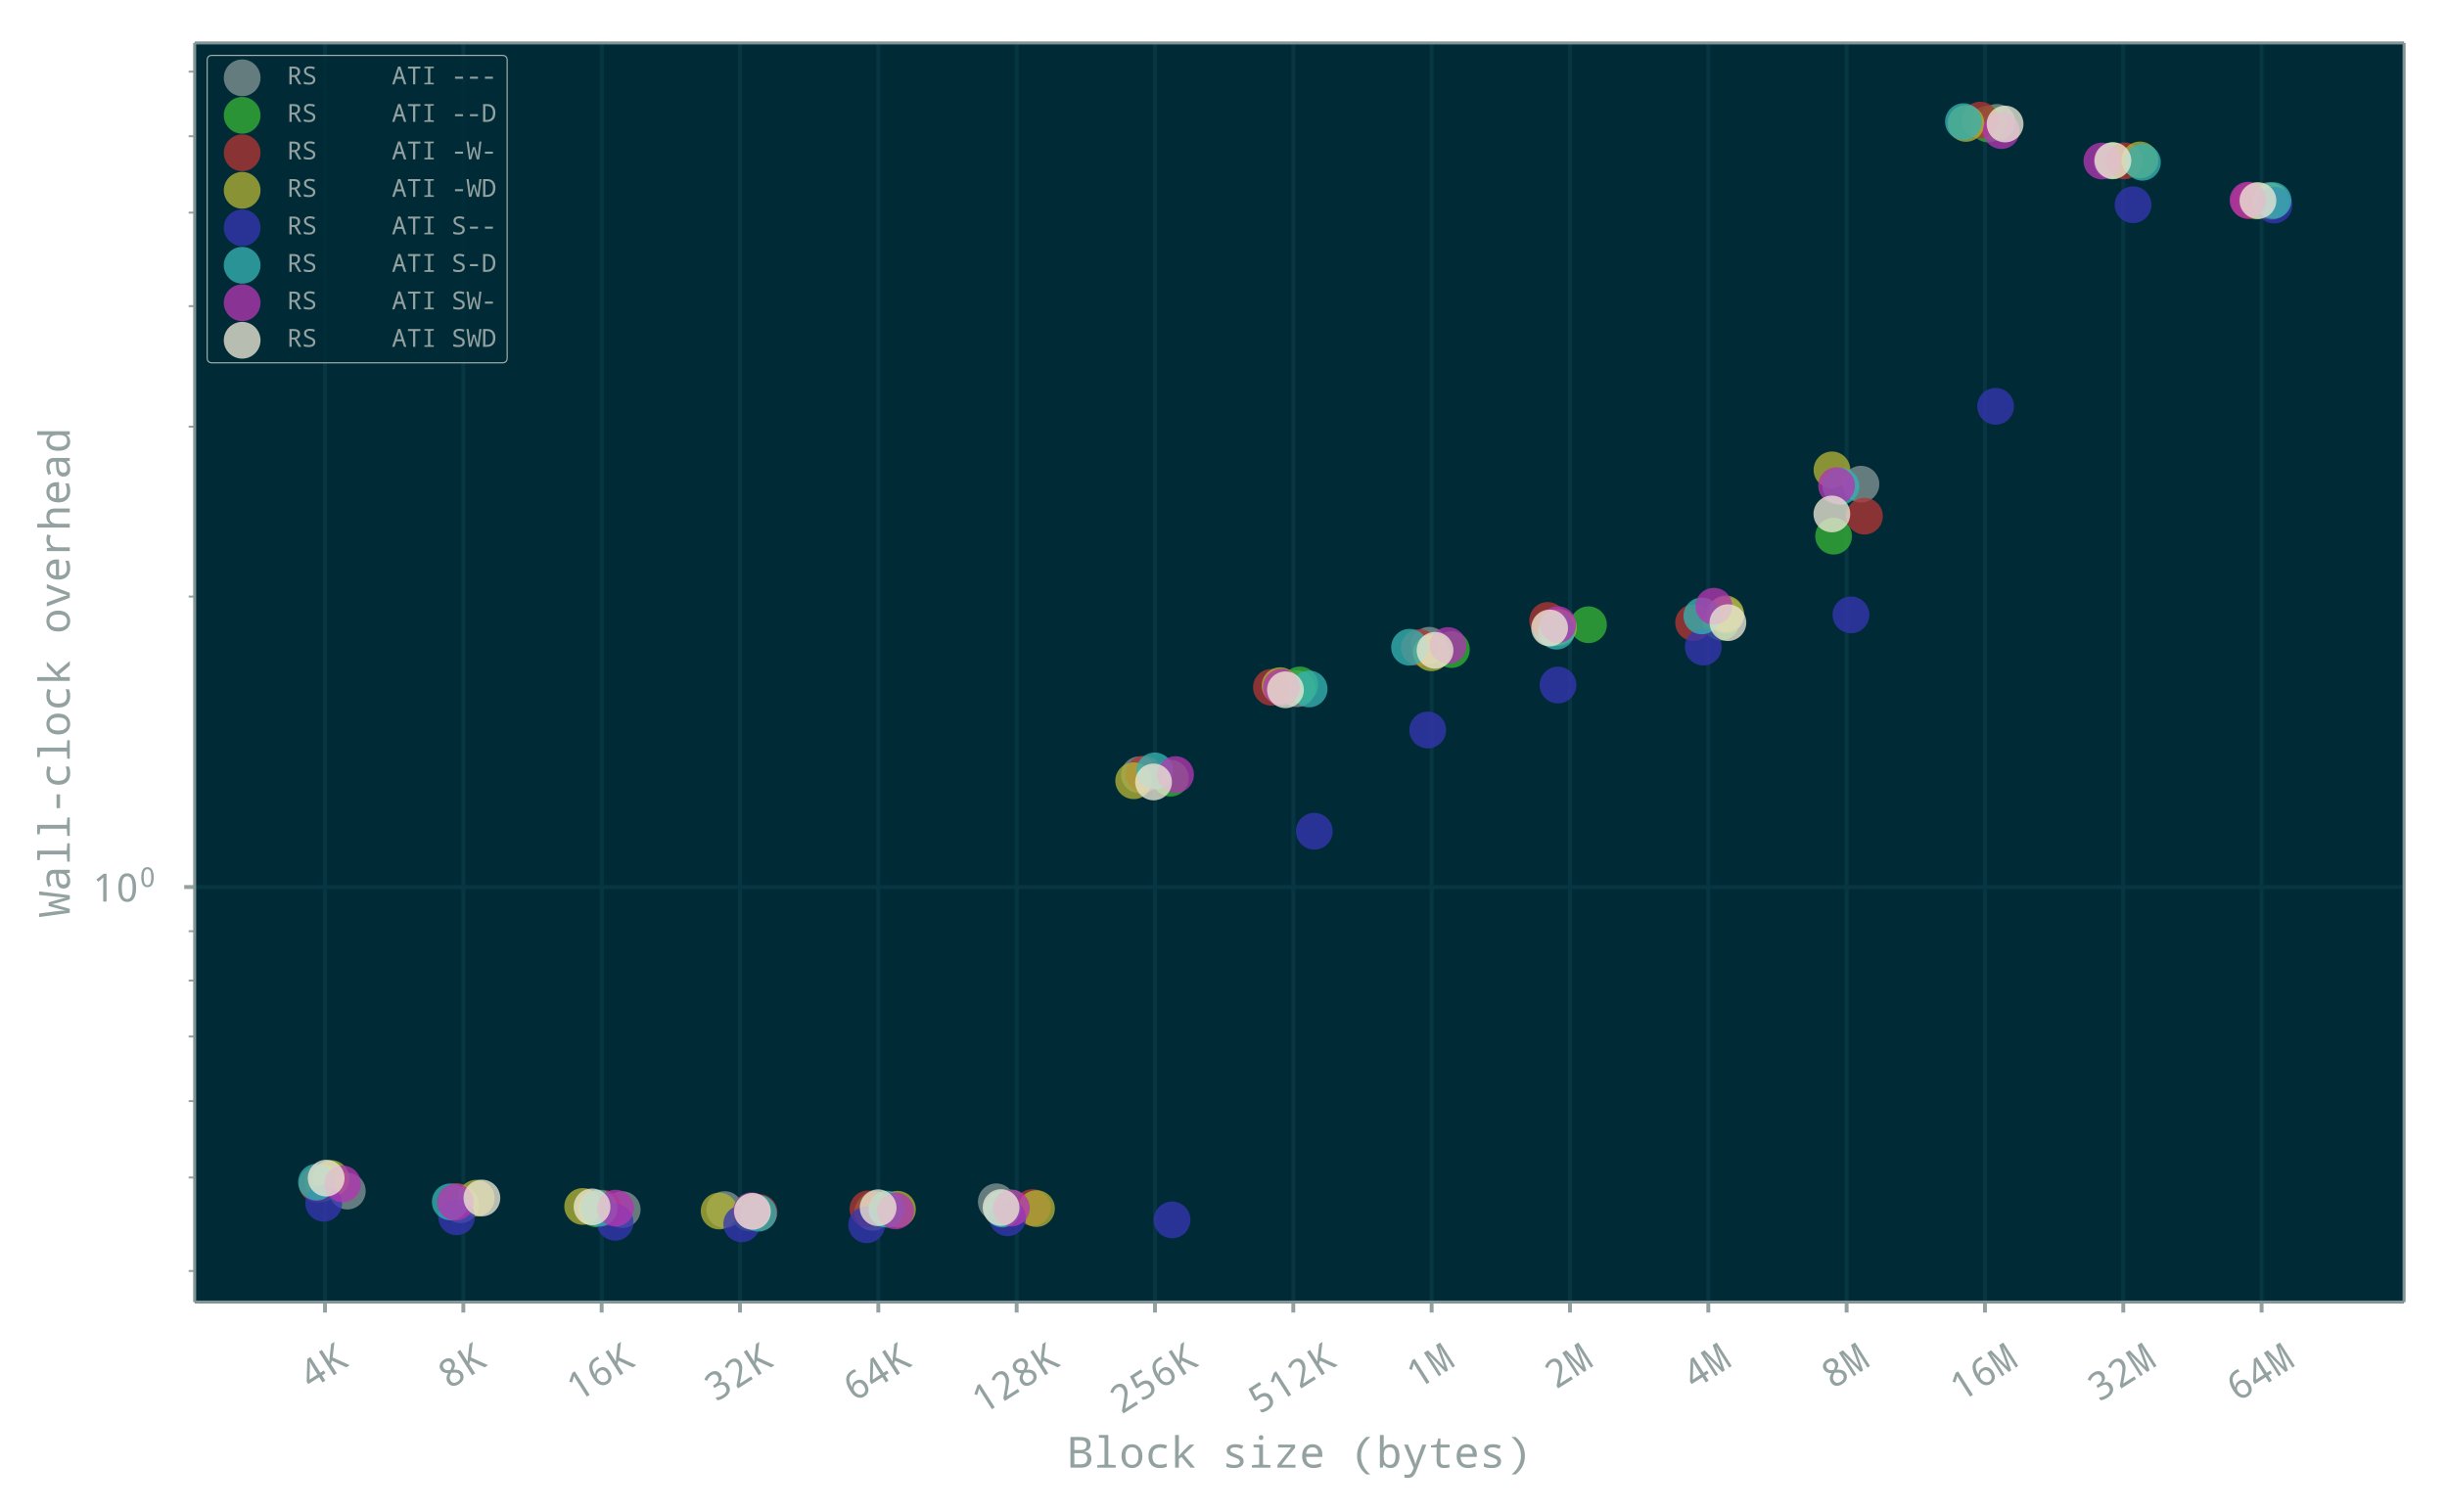 <?xml version="1.0" encoding="UTF-8"?>
<!DOCTYPE svg  PUBLIC '-//W3C//DTD SVG 1.1//EN'  'http://www.w3.org/Graphics/SVG/1.1/DTD/svg11.dtd'>
<!-- Created with matplotlib (http://matplotlib.org/) -->
<svg width="815.49pt" height="504pt" version="1.1" viewBox="0 0 815.49 504" xmlns="http://www.w3.org/2000/svg" xmlns:xlink="http://www.w3.org/1999/xlink">
 <defs>
  <style type="text/css">*{stroke-linecap:butt;stroke-linejoin:round;}</style>
 </defs>
 <g id="figure_1">
  <g id="patch_1">
   <path d="m0 504h815.49v-504h-815.49z" fill="none"/>
  </g>
  <g id="axes_1">
   <g id="patch_2">
    <path d="m64.875 433.99h736.31v-419.69h-736.31z" fill="#002b36"/>
   </g>
   <g id="matplotlib.axis_1">
    <g id="xtick_1">
     <g id="line2d_1">
      <path d="m108.31 433.99v-419.69" clip-path="url(#p9e956c18ea)" fill="none" stroke="#073642" stroke-linecap="square" stroke-width="1.3"/>
     </g>
     <g id="line2d_2">
      <defs>
       <path id="m2c3f62d677" d="m0 0v3.5" stroke="#93a1a1" stroke-width="1.3"/>
      </defs>
      <use x="108.31" y="433.993" fill="#93a1a1" stroke="#93a1a1" stroke-width="1.3" xlink:href="#m2c3f62d677"/>
     </g>
     <g id="text_1"><!-- 4K -->
      <defs>
       <path id="NotoMono-34" d="m54.984 16.016h-10.406v-16.016h-8.594v16.016h-33v7.766l32.422 48h9.172v-47.656h10.406zm-19 8.109v17.375q0 8.594 0.641 21.094h-0.438q-1.766-4.969-4.406-8.781l-20.062-29.688z"/>
       <path id="NotoMono-4b" d="m58.5 0h-10.312l-21.969 34.078-6.828-5.562v-28.516h-9.094v71.391h9.094v-35.703l5.906 8.203 22.109 27.5h10.219l-25.453-31.109z"/>
      </defs>
      <g transform="translate(103.54 463.3) rotate(-32.461) scale(.13 -.13)" fill="#93a1a1">
       <use xlink:href="#NotoMono-34"/>
       <use x="60.01" xlink:href="#NotoMono-4b"/>
      </g>
     </g>
    </g>
    <g id="xtick_2">
     <g id="line2d_3">
      <path d="m154.41 433.99v-419.69" clip-path="url(#p9e956c18ea)" fill="none" stroke="#073642" stroke-linecap="square" stroke-width="1.3"/>
     </g>
     <g id="line2d_4">
      <use x="154.41" y="433.993" fill="#93a1a1" stroke="#93a1a1" stroke-width="1.3" xlink:href="#m2c3f62d677"/>
     </g>
     <g id="text_2"><!-- 8K -->
      <defs>
       <path id="NotoMono-38" d="m37.312 37.797q15.078-7.812 15.078-19.188 0-8.844-6.156-14.219-6.141-5.375-16.25-5.375-10.547 0-16.453 5.047-5.906 5.062-5.906 14.156 0 12.547 13.766 19.188-11.484 7.125-11.484 18.016 0 7.859 5.688 12.469 5.703 4.625 14.391 4.625 8.984 0 14.547-4.641t5.562-12.547q0-11.234-12.781-17.531zm-7.234 3.609q11.328 5.031 11.328 13.578 0 4.922-3.078 7.516t-8.438 2.594q-5.188 0-8.234-2.594t-3.047-7.516q0-4.391 2.406-7.453 2.422-3.047 9.062-6.125zm-1.359-7.422q-12.406-5.906-12.406-15.875 0-11.719 13.469-11.719 6.641 0 10.281 3.203t3.641 8.906q0 4.406-3.078 7.797t-10.453 7z"/>
      </defs>
      <g transform="translate(149.64 463.3) rotate(-32.461) scale(.13 -.13)" fill="#93a1a1">
       <use xlink:href="#NotoMono-38"/>
       <use x="60.01" xlink:href="#NotoMono-4b"/>
      </g>
     </g>
    </g>
    <g id="xtick_3">
     <g id="line2d_5">
      <path d="m200.51 433.99v-419.69" clip-path="url(#p9e956c18ea)" fill="none" stroke="#073642" stroke-linecap="square" stroke-width="1.3"/>
     </g>
     <g id="line2d_6">
      <use x="200.51" y="433.993" fill="#93a1a1" stroke="#93a1a1" stroke-width="1.3" xlink:href="#m2c3f62d677"/>
     </g>
     <g id="text_3"><!-- 16K -->
      <defs>
       <path id="NotoMono-31" d="m37.016 0h-8.594v44.578q0 5.953 0.391 17.625-1.906-2.094-5.906-5.516l-7.188-5.906-4.734 6 18.703 14.609h7.328z"/>
       <path id="NotoMono-36" d="m47.125 71.484v-7.562q-3.469 1.172-8.109 1.172-10.938 0-16.438-6.891-5.484-6.891-5.969-21.828h0.578q4.641 8.297 14.984 8.297 9.531 0 14.922-5.812 5.391-5.797 5.391-15.859 0-11.141-5.891-17.562-5.875-6.422-15.781-6.422-10.641 0-16.969 8.234t-6.328 23.266q0 41.891 31.203 41.891 5.078 0 8.406-0.922zm-3.234-48.484q0 7.078-3.344 10.891t-9.547 3.812q-6.188 0-10.391-3.969-4.203-3.953-4.203-9.031 0-7.422 3.953-12.812t10.359-5.391q6.203 0 9.688 4.297t3.484 12.203z"/>
      </defs>
      <g transform="translate(192.45 467.49) rotate(-32.461) scale(.13 -.13)" fill="#93a1a1">
       <use xlink:href="#NotoMono-31"/>
       <use x="60.01" xlink:href="#NotoMono-36"/>
       <use x="120.02" xlink:href="#NotoMono-4b"/>
      </g>
     </g>
    </g>
    <g id="xtick_4">
     <g id="line2d_7">
      <path d="m246.61 433.99v-419.69" clip-path="url(#p9e956c18ea)" fill="none" stroke="#073642" stroke-linecap="square" stroke-width="1.3"/>
     </g>
     <g id="line2d_8">
      <use x="246.61" y="433.993" fill="#93a1a1" stroke="#93a1a1" stroke-width="1.3" xlink:href="#m2c3f62d677"/>
     </g>
     <g id="text_4"><!-- 32K -->
      <defs>
       <path id="NotoMono-33" d="m33.891 37.594v-0.281q17.625-2.297 17.625-17 0-9.906-6.75-15.609-6.734-5.688-19.469-5.688-11.812 0-18.906 3.859v8.312q8.984-4.688 18.703-4.688 17.297 0 17.297 14.109 0 12.594-18.609 12.594h-6.5v7.375h6.5q7.812 0 12.109 3.703 4.297 3.719 4.297 9.828 0 4.969-3.328 7.875-3.312 2.906-8.875 2.906-8.703 0-16.797-5.906l-4.5 6.109q9.141 7.312 21.297 7.312 10.047 0 15.688-4.828t5.641-12.891q0-6.734-4-11.281-4-4.531-11.422-5.812z"/>
       <path id="NotoMono-32" d="m52.203 0h-44.484v7.625l17.094 18.594q9.516 10.406 12.531 15.5 3.031 5.109 3.031 11.266 0 5.516-3.094 8.703-3.094 3.203-8.375 3.203-7.812 0-15.531-6.688l-4.969 5.812q9.375 8.391 20.594 8.391 9.484 0 14.953-5.172t5.469-13.906q0-5.812-2.891-11.922-2.875-6.109-14.203-18.312l-13.719-14.594v-0.391h33.594z"/>
      </defs>
      <g transform="translate(238.55 467.49) rotate(-32.461) scale(.13 -.13)" fill="#93a1a1">
       <use xlink:href="#NotoMono-33"/>
       <use x="60.01" xlink:href="#NotoMono-32"/>
       <use x="120.02" xlink:href="#NotoMono-4b"/>
      </g>
     </g>
    </g>
    <g id="xtick_5">
     <g id="line2d_9">
      <path d="m292.71 433.99v-419.69" clip-path="url(#p9e956c18ea)" fill="none" stroke="#073642" stroke-linecap="square" stroke-width="1.3"/>
     </g>
     <g id="line2d_10">
      <use x="292.71" y="433.993" fill="#93a1a1" stroke="#93a1a1" stroke-width="1.3" xlink:href="#m2c3f62d677"/>
     </g>
     <g id="text_5"><!-- 64K -->
      <g transform="translate(284.65 467.49) rotate(-32.461) scale(.13 -.13)" fill="#93a1a1">
       <use xlink:href="#NotoMono-36"/>
       <use x="60.01" xlink:href="#NotoMono-34"/>
       <use x="120.02" xlink:href="#NotoMono-4b"/>
      </g>
     </g>
    </g>
    <g id="xtick_6">
     <g id="line2d_11">
      <path d="m338.81 433.99v-419.69" clip-path="url(#p9e956c18ea)" fill="none" stroke="#073642" stroke-linecap="square" stroke-width="1.3"/>
     </g>
     <g id="line2d_12">
      <use x="338.81" y="433.993" fill="#93a1a1" stroke="#93a1a1" stroke-width="1.3" xlink:href="#m2c3f62d677"/>
     </g>
     <g id="text_6"><!-- 128K -->
      <g transform="translate(327.46 471.68) rotate(-32.461) scale(.13 -.13)" fill="#93a1a1">
       <use xlink:href="#NotoMono-31"/>
       <use x="60.01" xlink:href="#NotoMono-32"/>
       <use x="120.02" xlink:href="#NotoMono-38"/>
       <use x="180.029" xlink:href="#NotoMono-4b"/>
      </g>
     </g>
    </g>
    <g id="xtick_7">
     <g id="line2d_13">
      <path d="m384.91 433.99v-419.69" clip-path="url(#p9e956c18ea)" fill="none" stroke="#073642" stroke-linecap="square" stroke-width="1.3"/>
     </g>
     <g id="line2d_14">
      <use x="384.91" y="433.993" fill="#93a1a1" stroke="#93a1a1" stroke-width="1.3" xlink:href="#m2c3f62d677"/>
     </g>
     <g id="text_7"><!-- 256K -->
      <defs>
       <path id="NotoMono-35" d="m8.406 2.875v8.406q7.031-4.688 17.578-4.688 16.406 0 16.406 15.328 0 14.359-16.797 14.359-4.359 0-11.281-1.266l-4.406 2.781 2.688 33.594h33.703v-8.109h-25.984l-1.906-20.453q5.234 0.969 10.203 0.969 10.266 0 16.578-5.594 6.328-5.578 6.328-15.297 0-11.438-6.75-17.672-6.734-6.219-18.984-6.219-10.938 0-17.375 3.859z"/>
      </defs>
      <g transform="translate(373.56 471.68) rotate(-32.461) scale(.13 -.13)" fill="#93a1a1">
       <use xlink:href="#NotoMono-32"/>
       <use x="60.01" xlink:href="#NotoMono-35"/>
       <use x="120.02" xlink:href="#NotoMono-36"/>
       <use x="180.029" xlink:href="#NotoMono-4b"/>
      </g>
     </g>
    </g>
    <g id="xtick_8">
     <g id="line2d_15">
      <path d="m431.01 433.99v-419.69" clip-path="url(#p9e956c18ea)" fill="none" stroke="#073642" stroke-linecap="square" stroke-width="1.3"/>
     </g>
     <g id="line2d_16">
      <use x="431.01" y="433.993" fill="#93a1a1" stroke="#93a1a1" stroke-width="1.3" xlink:href="#m2c3f62d677"/>
     </g>
     <g id="text_8"><!-- 512K -->
      <g transform="translate(419.66 471.68) rotate(-32.461) scale(.13 -.13)" fill="#93a1a1">
       <use xlink:href="#NotoMono-35"/>
       <use x="60.01" xlink:href="#NotoMono-31"/>
       <use x="120.02" xlink:href="#NotoMono-32"/>
       <use x="180.029" xlink:href="#NotoMono-4b"/>
      </g>
     </g>
    </g>
    <g id="xtick_9">
     <g id="line2d_17">
      <path d="m477.11 433.99v-419.69" clip-path="url(#p9e956c18ea)" fill="none" stroke="#073642" stroke-linecap="square" stroke-width="1.3"/>
     </g>
     <g id="line2d_18">
      <use x="477.11" y="433.993" fill="#93a1a1" stroke="#93a1a1" stroke-width="1.3" xlink:href="#m2c3f62d677"/>
     </g>
     <g id="text_9"><!-- 1M -->
      <defs>
       <path id="NotoMono-4d" d="m25.984 0-13.578 62.5h-0.391q0.875-12.984 0.875-19.828v-42.672h-7.375v71.391h12.062l12.109-58.203h0.297l12.203 58.203h12.312v-71.391h-7.484v43.312q0 4.984 0.688 19.094h-0.391l-13.812-62.406z"/>
      </defs>
      <g transform="translate(472.34 463.3) rotate(-32.461) scale(.13 -.13)" fill="#93a1a1">
       <use xlink:href="#NotoMono-31"/>
       <use x="60.01" xlink:href="#NotoMono-4d"/>
      </g>
     </g>
    </g>
    <g id="xtick_10">
     <g id="line2d_19">
      <path d="m523.21 433.99v-419.69" clip-path="url(#p9e956c18ea)" fill="none" stroke="#073642" stroke-linecap="square" stroke-width="1.3"/>
     </g>
     <g id="line2d_20">
      <use x="523.21" y="433.993" fill="#93a1a1" stroke="#93a1a1" stroke-width="1.3" xlink:href="#m2c3f62d677"/>
     </g>
     <g id="text_10"><!-- 2M -->
      <g transform="translate(518.44 463.3) rotate(-32.461) scale(.13 -.13)" fill="#93a1a1">
       <use xlink:href="#NotoMono-32"/>
       <use x="60.01" xlink:href="#NotoMono-4d"/>
      </g>
     </g>
    </g>
    <g id="xtick_11">
     <g id="line2d_21">
      <path d="m569.31 433.99v-419.69" clip-path="url(#p9e956c18ea)" fill="none" stroke="#073642" stroke-linecap="square" stroke-width="1.3"/>
     </g>
     <g id="line2d_22">
      <use x="569.31" y="433.993" fill="#93a1a1" stroke="#93a1a1" stroke-width="1.3" xlink:href="#m2c3f62d677"/>
     </g>
     <g id="text_11"><!-- 4M -->
      <g transform="translate(564.54 463.3) rotate(-32.461) scale(.13 -.13)" fill="#93a1a1">
       <use xlink:href="#NotoMono-34"/>
       <use x="60.01" xlink:href="#NotoMono-4d"/>
      </g>
     </g>
    </g>
    <g id="xtick_12">
     <g id="line2d_23">
      <path d="m615.41 433.99v-419.69" clip-path="url(#p9e956c18ea)" fill="none" stroke="#073642" stroke-linecap="square" stroke-width="1.3"/>
     </g>
     <g id="line2d_24">
      <use x="615.41" y="433.993" fill="#93a1a1" stroke="#93a1a1" stroke-width="1.3" xlink:href="#m2c3f62d677"/>
     </g>
     <g id="text_12"><!-- 8M -->
      <g transform="translate(610.64 463.3) rotate(-32.461) scale(.13 -.13)" fill="#93a1a1">
       <use xlink:href="#NotoMono-38"/>
       <use x="60.01" xlink:href="#NotoMono-4d"/>
      </g>
     </g>
    </g>
    <g id="xtick_13">
     <g id="line2d_25">
      <path d="m661.51 433.99v-419.69" clip-path="url(#p9e956c18ea)" fill="none" stroke="#073642" stroke-linecap="square" stroke-width="1.3"/>
     </g>
     <g id="line2d_26">
      <use x="661.51" y="433.993" fill="#93a1a1" stroke="#93a1a1" stroke-width="1.3" xlink:href="#m2c3f62d677"/>
     </g>
     <g id="text_13"><!-- 16M -->
      <g transform="translate(653.45 467.49) rotate(-32.461) scale(.13 -.13)" fill="#93a1a1">
       <use xlink:href="#NotoMono-31"/>
       <use x="60.01" xlink:href="#NotoMono-36"/>
       <use x="120.02" xlink:href="#NotoMono-4d"/>
      </g>
     </g>
    </g>
    <g id="xtick_14">
     <g id="line2d_27">
      <path d="m707.61 433.99v-419.69" clip-path="url(#p9e956c18ea)" fill="none" stroke="#073642" stroke-linecap="square" stroke-width="1.3"/>
     </g>
     <g id="line2d_28">
      <use x="707.61" y="433.993" fill="#93a1a1" stroke="#93a1a1" stroke-width="1.3" xlink:href="#m2c3f62d677"/>
     </g>
     <g id="text_14"><!-- 32M -->
      <g transform="translate(699.55 467.49) rotate(-32.461) scale(.13 -.13)" fill="#93a1a1">
       <use xlink:href="#NotoMono-33"/>
       <use x="60.01" xlink:href="#NotoMono-32"/>
       <use x="120.02" xlink:href="#NotoMono-4d"/>
      </g>
     </g>
    </g>
    <g id="xtick_15">
     <g id="line2d_29">
      <path d="m753.71 433.99v-419.69" clip-path="url(#p9e956c18ea)" fill="none" stroke="#073642" stroke-linecap="square" stroke-width="1.3"/>
     </g>
     <g id="line2d_30">
      <use x="753.71" y="433.993" fill="#93a1a1" stroke="#93a1a1" stroke-width="1.3" xlink:href="#m2c3f62d677"/>
     </g>
     <g id="text_15"><!-- 64M -->
      <g transform="translate(745.65 467.49) rotate(-32.461) scale(.13 -.13)" fill="#93a1a1">
       <use xlink:href="#NotoMono-36"/>
       <use x="60.01" xlink:href="#NotoMono-34"/>
       <use x="120.02" xlink:href="#NotoMono-4d"/>
      </g>
     </g>
    </g>
    <g id="text_16"><!-- Block size (bytes) -->
     <defs>
      <path id="NotoMono-42" d="m6.594 71.391h21.484q13.375 0 19.406-4.281 6.031-4.266 6.031-13.781 0-6.25-3.844-10.406-3.828-4.156-10.359-5.031v-0.484q16.203-2.641 16.203-16.703 0-9.672-6.234-15.188-6.219-5.516-16.953-5.516h-25.734zm9.125-30.281h13.875q7.609 0 11.094 2.688 3.5 2.688 3.5 8.891 0 5.859-3.734 8.391-3.734 2.547-11.844 2.547h-12.891zm0-7.609v-25.781h15q15.188 0 15.188 13.375 0 12.406-15.828 12.406z"/>
      <path id="NotoMono-6c" d="m25.984 69-13.094 1.016v5.969h22.016v-69l17.188-0.984v-6h-42.906v6l16.797 0.984z"/>
      <path id="NotoMono-6f" d="m29.781-0.984q-10.547 0-17.359 7.594t-6.812 20.297q0 12.844 6.609 20.266 6.625 7.422 17.859 7.422 10.641 0 17.422-7.578 6.797-7.562 6.797-20.109 0-12.938-6.688-20.422-6.688-7.469-17.828-7.469zm0.203 7.375q15.141 0 15.141 20.516 0 20.312-15.234 20.312-15.094 0-15.094-20.312 0-20.516 15.188-20.516z"/>
      <path id="NotoMono-63" d="m51.812 51.703-3.031-7.703q-7.328 2.781-13.094 2.781-18.109 0-18.109-20.172 0-19.828 17.625-19.828 7.672 0 15.672 3.031v-7.812q-6.531-2.984-16.062-2.984-12.547 0-19.484 7.109-6.922 7.109-6.922 20.391 0 13.719 7.078 20.891 7.078 7.188 19.922 7.188 8.688 0 16.406-2.891z"/>
      <path id="NotoMono-6b" d="m18.703 27 6.594 7.422 19.281 19.188h10.844l-24.125-23.188 25.484-30.422h-10.391l-20.797 24.609-6.312-4v-20.609h-8.781v75.984h8.781v-34.875l-0.781-14.109z"/>
      <path id="NotoMono-73" d="m9.906 2.391v8.109q9.438-4.203 18.078-4.203 13.422 0 13.422 7.906 0 2.797-2.391 4.844t-11.031 5.172q-11.375 4.25-14.344 7.781-2.953 3.547-2.953 8.375 0 6.641 5.438 10.422 5.453 3.797 15.078 3.797 9.672 0 18.016-3.609l-2.922-7.281q-8.891 3.516-15.578 3.516-11.531 0-11.531-6.5 0-2.969 2.469-4.75t11.359-4.969q10.297-3.75 13.688-7.391t3.391-8.906q0-7.328-5.719-11.516-5.703-4.172-16.156-4.172-12.109 0-18.312 3.375z"/>
      <path id="NotoMono-69" d="m30.906 75.688q5.172 0 5.172-5.562 0-2.844-1.531-4.234t-3.641-1.391q-5.219 0-5.219 5.625 0 5.562 5.219 5.562zm-4.484-29.109-13.141 1.031v6h22.016v-46.625l17.188-0.984v-6h-42.859v6l16.797 0.984z"/>
      <path id="NotoMono-7a" d="m50.984 0h-42.094v6.109l32.219 40.812h-30.609v6.688h39.594v-7.125l-31.594-39.797h32.484z"/>
      <path id="NotoMono-65" d="m53.516 25.094h-37.797q0.391-18.312 16.797-18.312 9.531 0 18.078 3.719v-7.812q-8.109-3.672-17.781-3.672-11.969 0-19.141 7.297-7.172 7.312-7.172 20.109 0 12.984 6.609 20.578 6.625 7.594 17.703 7.594 10.344 0 16.516-6.547 6.188-6.547 6.188-17.438zm-37.594 7.234h27.969q0 14.891-13.281 14.891-13.422 0-14.688-14.891z"/>
      <path id="NotoMono-28" d="m36.078 71.391h9.438q-21.938-18.359-21.938-43.609 0-25.438 21.828-43.609h-9.328q-21.672 17.25-21.672 43.516 0 25.969 21.672 43.703z"/>
      <path id="NotoMono-62" d="m16.609 6.781h-0.594l-1.812-6.781h-6.484v75.984h8.891v-18.359q0-3.969-0.391-11.047h0.391q5.219 8.016 15.719 8.016 9.812 0 15.406-7.312 5.594-7.297 5.594-20.375 0-13.188-5.625-20.547-5.609-7.344-15.375-7.344-10.109 0-15.719 7.766zm0 20.125q0-11.078 3.391-15.797t10.812-4.719q13.281 0 13.281 20.609 0 20.219-13.375 20.219-7.578 0-10.844-4.594t-3.266-15.719z"/>
      <path id="NotoMono-79" d="m4 53.609h9.188l12.797-31.922q4-10.016 4.344-14.172h0.281q1.125 5.469 4.406 14.266l11.672 31.828h9.219l-23.188-60.594q-3.281-8.5-7.625-12.766-4.344-4.281-12-4.281-4.203 0-8.203 0.844v7.078q3.016-0.594 6.641-0.594 4.688 0 7.297 2t4.656 6.891l2.828 7.328z"/>
      <path id="NotoMono-74" d="m49.812 7.328v-6.734q-6.359-1.578-12.312-1.578-17.672 0-17.672 16.812v31.094h-13.047v4.594l13.047 2.391 3.75 14.016h5.141v-14.312h21.375v-6.688h-21.375v-31.094q0-9.531 9.375-9.531 4.531 0 11.719 1.031z"/>
      <path id="NotoMono-29" d="m23.875-15.828h-9.281q21.781 18.125 21.781 43.609 0 25.297-21.875 43.609h9.375q21.734-17.625 21.734-43.703 0-26.375-21.734-43.516z"/>
     </defs>
     <g transform="translate(355.79 489.18) scale(.143 -.143)" fill="#93a1a1">
      <use xlink:href="#NotoMono-42"/>
      <use x="60.01" xlink:href="#NotoMono-6c"/>
      <use x="120.02" xlink:href="#NotoMono-6f"/>
      <use x="180.029" xlink:href="#NotoMono-63"/>
      <use x="240.039" xlink:href="#NotoMono-6b"/>
      <use x="300.049" xlink:href="#NotoMono-20"/>
      <use x="360.059" xlink:href="#NotoMono-73"/>
      <use x="420.068" xlink:href="#NotoMono-69"/>
      <use x="480.078" xlink:href="#NotoMono-7a"/>
      <use x="540.088" xlink:href="#NotoMono-65"/>
      <use x="600.098" xlink:href="#NotoMono-20"/>
      <use x="660.107" xlink:href="#NotoMono-28"/>
      <use x="720.117" xlink:href="#NotoMono-62"/>
      <use x="780.127" xlink:href="#NotoMono-79"/>
      <use x="840.137" xlink:href="#NotoMono-74"/>
      <use x="900.146" xlink:href="#NotoMono-65"/>
      <use x="960.156" xlink:href="#NotoMono-73"/>
      <use x="1020.166" xlink:href="#NotoMono-29"/>
     </g>
    </g>
   </g>
   <g id="matplotlib.axis_2">
    <g id="ytick_1">
     <g id="line2d_31">
      <path d="m64.875 295.66h736.31" clip-path="url(#p9e956c18ea)" fill="none" stroke="#073642" stroke-linecap="square" stroke-width="1.3"/>
     </g>
     <g id="line2d_32">
      <defs>
       <path id="m957ee1d81b" d="m0 0h-3.5" stroke="#93a1a1" stroke-width="1.3"/>
      </defs>
      <use x="64.875" y="295.664" fill="#93a1a1" stroke="#93a1a1" stroke-width="1.3" xlink:href="#m957ee1d81b"/>
     </g>
     <g id="text_17"><!-- $\mathdefault{10^{0}}$ -->
      <defs>
       <path id="NotoMono-30" d="m29.891-0.984q-11.188 0-16.953 9.453t-5.766 27.328q0 36.719 22.719 36.719 11.328 0 17.109-9.453t5.781-27.266q0-36.781-22.891-36.781zm0 7.578q7.172 0 10.531 6.859 3.375 6.859 3.375 22.344 0 15.375-3.375 22.234-3.359 6.859-10.531 6.859-7.094 0-10.391-6.812-3.281-6.812-3.281-22.281 0-15.531 3.281-22.375 3.297-6.828 10.391-6.828z"/>
      </defs>
      <g transform="translate(30.695 300.6) scale(.13 -.13)" fill="#93a1a1">
       <use transform="translate(0 .713)" xlink:href="#NotoMono-31"/>
       <use transform="translate(60.01 .713)" xlink:href="#NotoMono-30"/>
       <use transform="translate(120.96 38.239) scale(.7)" xlink:href="#NotoMono-30"/>
      </g>
     </g>
    </g>
    <g id="ytick_2">
     <g id="line2d_33">
      <defs>
       <path id="m71c40394c1" d="m0 0h-2" stroke="#93a1a1" stroke-width=".65"/>
      </defs>
      <use x="64.875" y="423.643" fill="#93a1a1" stroke="#93a1a1" stroke-width=".65" xlink:href="#m71c40394c1"/>
     </g>
    </g>
    <g id="ytick_3">
     <g id="line2d_34">
      <use x="64.875" y="392.476" fill="#93a1a1" stroke="#93a1a1" stroke-width=".65" xlink:href="#m71c40394c1"/>
     </g>
    </g>
    <g id="ytick_4">
     <g id="line2d_35">
      <use x="64.875" y="367.011" fill="#93a1a1" stroke="#93a1a1" stroke-width=".65" xlink:href="#m71c40394c1"/>
     </g>
    </g>
    <g id="ytick_5">
     <g id="line2d_36">
      <use x="64.875" y="345.481" fill="#93a1a1" stroke="#93a1a1" stroke-width=".65" xlink:href="#m71c40394c1"/>
     </g>
    </g>
    <g id="ytick_6">
     <g id="line2d_37">
      <use x="64.875" y="326.83" fill="#93a1a1" stroke="#93a1a1" stroke-width=".65" xlink:href="#m71c40394c1"/>
     </g>
    </g>
    <g id="ytick_7">
     <g id="line2d_38">
      <use x="64.875" y="310.38" fill="#93a1a1" stroke="#93a1a1" stroke-width=".65" xlink:href="#m71c40394c1"/>
     </g>
    </g>
    <g id="ytick_8">
     <g id="line2d_39">
      <use x="64.875" y="198.851" fill="#93a1a1" stroke="#93a1a1" stroke-width=".65" xlink:href="#m71c40394c1"/>
     </g>
    </g>
    <g id="ytick_9">
     <g id="line2d_40">
      <use x="64.875" y="142.22" fill="#93a1a1" stroke="#93a1a1" stroke-width=".65" xlink:href="#m71c40394c1"/>
     </g>
    </g>
    <g id="ytick_10">
     <g id="line2d_41">
      <use x="64.875" y="102.039" fill="#93a1a1" stroke="#93a1a1" stroke-width=".65" xlink:href="#m71c40394c1"/>
     </g>
    </g>
    <g id="ytick_11">
     <g id="line2d_42">
      <use x="64.875" y="70.872" fill="#93a1a1" stroke="#93a1a1" stroke-width=".65" xlink:href="#m71c40394c1"/>
     </g>
    </g>
    <g id="ytick_12">
     <g id="line2d_43">
      <use x="64.875" y="45.407" fill="#93a1a1" stroke="#93a1a1" stroke-width=".65" xlink:href="#m71c40394c1"/>
     </g>
    </g>
    <g id="ytick_13">
     <g id="line2d_44">
      <use x="64.875" y="23.877" fill="#93a1a1" stroke="#93a1a1" stroke-width=".65" xlink:href="#m71c40394c1"/>
     </g>
    </g>
    <g id="text_18"><!-- Wall-clock overhead -->
     <defs>
      <path id="NotoMono-57" d="m25.781 49.219h8.641l7.078-25.438q2.984-10.688 3.516-14.984 0.109 2.578 3.172 30.219l3.422 32.375h8.297l-9.125-71.391h-9.281l-8.203 28.328q-1.953 6.734-3.219 13.766-1.562-8.453-3.172-13.875l-7.625-28.219h-9.266l-9.922 71.391h8.312l4.297-32.375q1.109-8.594 1.938-18.469 0.844-9.859 0.844-11.75 1.172 7.359 3.406 15.234z"/>
      <path id="NotoMono-61" d="m43.703 0-1.812 7.422h-0.391q-3.75-4.734-7.719-6.578-3.953-1.828-10.203-1.828-7.953 0-12.469 4.203t-4.516 11.766q0 16.219 24.906 17l9.906 0.344v3.359q0 11.531-11.906 11.531-7.188 0-16.016-4l-3.078 6.688q9.562 4.688 18.703 4.688 11.078 0 16.031-4.25t4.953-13.625v-36.719zm-2.391 26.219-7.906-0.344q-9.578-0.391-13.578-3t-4-7.984q0-8.688 9.766-8.688 7.172 0 11.438 3.969 4.281 3.984 4.281 11.219z"/>
      <path id="NotoMono-2d" d="m13.922 22.703v8.203h32.172v-8.203z"/>
      <path id="NotoMono-76" d="m24.312 0-20.312 53.609h9.188l11.719-31.828q4.141-11.281 4.875-15.875h0.297q0.344 2.156 4.938 15.875l11.672 31.828h9.219l-20.312-53.609z"/>
      <path id="NotoMono-72" d="m51.703 52.391-2.391-8.109q-6 2.203-10.938 2.203-7.953 0-12.281-4.516-4.312-4.516-4.312-13.062v-28.906h-8.891v53.609h7.234l1.062-9.812h0.391q3.719 5.812 7.969 8.297 4.25 2.5 10.438 2.5 5.766 0 11.719-2.203z"/>
      <path id="NotoMono-68" d="m43.312 0v34.516q0 12.703-11.625 12.703-14.984 0-14.984-19.438v-27.781h-8.891v75.984h8.891v-22.562l-0.391-7.031h0.484q5.031 8.203 16.406 8.203 19 0 19-19.578v-35.016z"/>
      <path id="NotoMono-64" d="m43.797 7.172h-0.391q-5.516-8.156-15.719-8.156-9.812 0-15.406 7.297-5.594 7.312-5.594 20.391 0 13.188 5.609 20.531 5.625 7.359 15.391 7.359 10.062 0 15.719-7.812h0.594q-0.594 6.297-0.594 7.906v21.297h8.891v-75.984h-7.172zm-0.391 17.531v2q0 11.094-3.391 15.797-3.391 4.719-10.812 4.719-13.281 0-13.281-20.609 0-20.219 13.375-20.219 7.422 0 10.672 4.328t3.438 13.984z"/>
     </defs>
     <g transform="translate(23.259 305.68) rotate(-90) scale(.143 -.143)" fill="#93a1a1">
      <use xlink:href="#NotoMono-57"/>
      <use x="60.01" xlink:href="#NotoMono-61"/>
      <use x="120.02" xlink:href="#NotoMono-6c"/>
      <use x="180.029" xlink:href="#NotoMono-6c"/>
      <use x="240.039" xlink:href="#NotoMono-2d"/>
      <use x="300.049" xlink:href="#NotoMono-63"/>
      <use x="360.059" xlink:href="#NotoMono-6c"/>
      <use x="420.068" xlink:href="#NotoMono-6f"/>
      <use x="480.078" xlink:href="#NotoMono-63"/>
      <use x="540.088" xlink:href="#NotoMono-6b"/>
      <use x="600.098" xlink:href="#NotoMono-20"/>
      <use x="660.107" xlink:href="#NotoMono-6f"/>
      <use x="720.117" xlink:href="#NotoMono-76"/>
      <use x="780.127" xlink:href="#NotoMono-65"/>
      <use x="840.137" xlink:href="#NotoMono-72"/>
      <use x="900.146" xlink:href="#NotoMono-68"/>
      <use x="960.156" xlink:href="#NotoMono-65"/>
      <use x="1020.166" xlink:href="#NotoMono-61"/>
      <use x="1080.176" xlink:href="#NotoMono-64"/>
     </g>
    </g>
   </g>
   <g id="PathCollection_1">
    <defs>
     <path id="C0_0_3aa74dde37" d="m0 6.124c1.624 0 3.182-0.645 4.33-1.794s1.794-2.706 1.794-4.33-0.645-3.182-1.794-4.33-2.706-1.794-4.33-1.794-3.182 0.645-4.33 1.794-1.794 2.706-1.794 4.33 0.645 3.182 1.794 4.33 2.706 1.794 4.33 1.794z"/>
    </defs>
    <g clip-path="url(#p9e956c18ea)">
     <use x="115.748" y="397.013" fill="#839496" fill-opacity=".77" xlink:href="#C0_0_3aa74dde37"/>
    </g>
    <g clip-path="url(#p9e956c18ea)">
     <use x="153.468" y="401.553" fill="#839496" fill-opacity=".77" xlink:href="#C0_0_3aa74dde37"/>
    </g>
    <g clip-path="url(#p9e956c18ea)">
     <use x="207.352" y="403.188" fill="#839496" fill-opacity=".77" xlink:href="#C0_0_3aa74dde37"/>
    </g>
    <g clip-path="url(#p9e956c18ea)">
     <use x="241.513" y="403.172" fill="#839496" fill-opacity=".77" xlink:href="#C0_0_3aa74dde37"/>
    </g>
    <g clip-path="url(#p9e956c18ea)">
     <use x="290.834" y="404.092" fill="#839496" fill-opacity=".77" xlink:href="#C0_0_3aa74dde37"/>
    </g>
    <g clip-path="url(#p9e956c18ea)">
     <use x="332.032" y="400.579" fill="#839496" fill-opacity=".77" xlink:href="#C0_0_3aa74dde37"/>
    </g>
    <g clip-path="url(#p9e956c18ea)">
     <use x="379.72" y="258.246" fill="#839496" fill-opacity=".77" xlink:href="#C0_0_3aa74dde37"/>
    </g>
    <g clip-path="url(#p9e956c18ea)">
     <use x="432.278" y="229.551" fill="#839496" fill-opacity=".77" xlink:href="#C0_0_3aa74dde37"/>
    </g>
    <g clip-path="url(#p9e956c18ea)">
     <use x="476.281" y="215.078" fill="#839496" fill-opacity=".77" xlink:href="#C0_0_3aa74dde37"/>
    </g>
    <g clip-path="url(#p9e956c18ea)">
     <use x="517.03" y="209.321" fill="#839496" fill-opacity=".77" xlink:href="#C0_0_3aa74dde37"/>
    </g>
    <g clip-path="url(#p9e956c18ea)">
     <use x="575.138" y="205.081" fill="#839496" fill-opacity=".77" xlink:href="#C0_0_3aa74dde37"/>
    </g>
    <g clip-path="url(#p9e956c18ea)">
     <use x="620.183" y="161.383" fill="#839496" fill-opacity=".77" xlink:href="#C0_0_3aa74dde37"/>
    </g>
    <g clip-path="url(#p9e956c18ea)">
     <use x="665.506" y="40.789" fill="#839496" fill-opacity=".77" xlink:href="#C0_0_3aa74dde37"/>
    </g>
    <g clip-path="url(#p9e956c18ea)">
     <use x="703.822" y="53.642" fill="#839496" fill-opacity=".77" xlink:href="#C0_0_3aa74dde37"/>
    </g>
    <g clip-path="url(#p9e956c18ea)">
     <use x="756.107" y="66.882" fill="#839496" fill-opacity=".77" xlink:href="#C0_0_3aa74dde37"/>
    </g>
   </g>
   <g id="PathCollection_2">
    <defs>
     <path id="C1_0_23530b05f9" d="m0 6.124c1.624 0 3.182-0.645 4.33-1.794s1.794-2.706 1.794-4.33-0.645-3.182-1.794-4.33-2.706-1.794-4.33-1.794-3.182 0.645-4.33 1.794-1.794 2.706-1.794 4.33 0.645 3.182 1.794 4.33 2.706 1.794 4.33 1.794z"/>
    </defs>
    <g clip-path="url(#p9e956c18ea)">
     <use x="107.642" y="394.304" fill="#36b236" fill-opacity=".77" xlink:href="#C1_0_23530b05f9"/>
    </g>
    <g clip-path="url(#p9e956c18ea)">
     <use x="152.533" y="400.662" fill="#36b236" fill-opacity=".77" xlink:href="#C1_0_23530b05f9"/>
    </g>
    <g clip-path="url(#p9e956c18ea)">
     <use x="198.877" y="402.961" fill="#36b236" fill-opacity=".77" xlink:href="#C1_0_23530b05f9"/>
    </g>
    <g clip-path="url(#p9e956c18ea)">
     <use x="249.695" y="404.268" fill="#36b236" fill-opacity=".77" xlink:href="#C1_0_23530b05f9"/>
    </g>
    <g clip-path="url(#p9e956c18ea)">
     <use x="291.336" y="403.166" fill="#36b236" fill-opacity=".77" xlink:href="#C1_0_23530b05f9"/>
    </g>
    <g clip-path="url(#p9e956c18ea)">
     <use x="336.827" y="402.672" fill="#36b236" fill-opacity=".77" xlink:href="#C1_0_23530b05f9"/>
    </g>
    <g clip-path="url(#p9e956c18ea)">
     <use x="390.046" y="259.374" fill="#36b236" fill-opacity=".77" xlink:href="#C1_0_23530b05f9"/>
    </g>
    <g clip-path="url(#p9e956c18ea)">
     <use x="433.197" y="228.3" fill="#36b236" fill-opacity=".77" xlink:href="#C1_0_23530b05f9"/>
    </g>
    <g clip-path="url(#p9e956c18ea)">
     <use x="483.693" y="216.508" fill="#36b236" fill-opacity=".77" xlink:href="#C1_0_23530b05f9"/>
    </g>
    <g clip-path="url(#p9e956c18ea)">
     <use x="529.381" y="208.236" fill="#36b236" fill-opacity=".77" xlink:href="#C1_0_23530b05f9"/>
    </g>
    <g clip-path="url(#p9e956c18ea)">
     <use x="573.565" y="207.376" fill="#36b236" fill-opacity=".77" xlink:href="#C1_0_23530b05f9"/>
    </g>
    <g clip-path="url(#p9e956c18ea)">
     <use x="611.069" y="178.712" fill="#36b236" fill-opacity=".77" xlink:href="#C1_0_23530b05f9"/>
    </g>
    <g clip-path="url(#p9e956c18ea)">
     <use x="662.56" y="41.318" fill="#36b236" fill-opacity=".77" xlink:href="#C1_0_23530b05f9"/>
    </g>
    <g clip-path="url(#p9e956c18ea)">
     <use x="704.206" y="53.586" fill="#36b236" fill-opacity=".77" xlink:href="#C1_0_23530b05f9"/>
    </g>
    <g clip-path="url(#p9e956c18ea)">
     <use x="751.847" y="67.001" fill="#36b236" fill-opacity=".77" xlink:href="#C1_0_23530b05f9"/>
    </g>
   </g>
   <g id="PathCollection_3">
    <defs>
     <path id="C2_0_70bc7414d8" d="m0 6.124c1.624 0 3.182-0.645 4.33-1.794s1.794-2.706 1.794-4.33-0.645-3.182-1.794-4.33-2.706-1.794-4.33-1.794-3.182 0.645-4.33 1.794-1.794 2.706-1.794 4.33 0.645 3.182 1.794 4.33 2.706 1.794 4.33 1.794z"/>
    </defs>
    <g clip-path="url(#p9e956c18ea)">
     <use x="105.759" y="394.74" fill="#b23636" fill-opacity=".77" xlink:href="#C2_0_70bc7414d8"/>
    </g>
    <g clip-path="url(#p9e956c18ea)">
     <use x="152.132" y="400.537" fill="#b23636" fill-opacity=".77" xlink:href="#C2_0_70bc7414d8"/>
    </g>
    <g clip-path="url(#p9e956c18ea)">
     <use x="200.899" y="402.696" fill="#b23636" fill-opacity=".77" xlink:href="#C2_0_70bc7414d8"/>
    </g>
    <g clip-path="url(#p9e956c18ea)">
     <use x="252.969" y="404.116" fill="#b23636" fill-opacity=".77" xlink:href="#C2_0_70bc7414d8"/>
    </g>
    <g clip-path="url(#p9e956c18ea)">
     <use x="289.265" y="402.937" fill="#b23636" fill-opacity=".77" xlink:href="#C2_0_70bc7414d8"/>
    </g>
    <g clip-path="url(#p9e956c18ea)">
     <use x="344.089" y="402.486" fill="#b23636" fill-opacity=".77" xlink:href="#C2_0_70bc7414d8"/>
    </g>
    <g clip-path="url(#p9e956c18ea)">
     <use x="381.238" y="258.013" fill="#b23636" fill-opacity=".77" xlink:href="#C2_0_70bc7414d8"/>
    </g>
    <g clip-path="url(#p9e956c18ea)">
     <use x="423.721" y="229.085" fill="#b23636" fill-opacity=".77" xlink:href="#C2_0_70bc7414d8"/>
    </g>
    <g clip-path="url(#p9e956c18ea)">
     <use x="473.033" y="215.834" fill="#b23636" fill-opacity=".77" xlink:href="#C2_0_70bc7414d8"/>
    </g>
    <g clip-path="url(#p9e956c18ea)">
     <use x="515.774" y="206.797" fill="#b23636" fill-opacity=".77" xlink:href="#C2_0_70bc7414d8"/>
    </g>
    <g clip-path="url(#p9e956c18ea)">
     <use x="564.408" y="207.543" fill="#b23636" fill-opacity=".77" xlink:href="#C2_0_70bc7414d8"/>
    </g>
    <g clip-path="url(#p9e956c18ea)">
     <use x="621.352" y="172.043" fill="#b23636" fill-opacity=".77" xlink:href="#C2_0_70bc7414d8"/>
    </g>
    <g clip-path="url(#p9e956c18ea)">
     <use x="659.926" y="40.037" fill="#b23636" fill-opacity=".77" xlink:href="#C2_0_70bc7414d8"/>
    </g>
    <g clip-path="url(#p9e956c18ea)">
     <use x="707.915" y="53.607" fill="#b23636" fill-opacity=".77" xlink:href="#C2_0_70bc7414d8"/>
    </g>
    <g clip-path="url(#p9e956c18ea)">
     <use x="749.495" y="66.906" fill="#b23636" fill-opacity=".77" xlink:href="#C2_0_70bc7414d8"/>
    </g>
   </g>
   <g id="PathCollection_4">
    <defs>
     <path id="C3_0_00ea3e4f37" d="m0 6.124c1.624 0 3.182-0.645 4.33-1.794s1.794-2.706 1.794-4.33-0.645-3.182-1.794-4.33-2.706-1.794-4.33-1.794-3.182 0.645-4.33 1.794-1.794 2.706-1.794 4.33 0.645 3.182 1.794 4.33 2.706 1.794 4.33 1.794z"/>
    </defs>
    <g clip-path="url(#p9e956c18ea)">
     <use x="110.347" y="392.812" fill="#b2b236" fill-opacity=".77" xlink:href="#C3_0_00ea3e4f37"/>
    </g>
    <g clip-path="url(#p9e956c18ea)">
     <use x="158.724" y="399.364" fill="#b2b236" fill-opacity=".77" xlink:href="#C3_0_00ea3e4f37"/>
    </g>
    <g clip-path="url(#p9e956c18ea)">
     <use x="194.186" y="402.127" fill="#b2b236" fill-opacity=".77" xlink:href="#C3_0_00ea3e4f37"/>
    </g>
    <g clip-path="url(#p9e956c18ea)">
     <use x="239.664" y="403.655" fill="#b2b236" fill-opacity=".77" xlink:href="#C3_0_00ea3e4f37"/>
    </g>
    <g clip-path="url(#p9e956c18ea)">
     <use x="299.09" y="403.058" fill="#b2b236" fill-opacity=".77" xlink:href="#C3_0_00ea3e4f37"/>
    </g>
    <g clip-path="url(#p9e956c18ea)">
     <use x="345.423" y="402.835" fill="#b2b236" fill-opacity=".77" xlink:href="#C3_0_00ea3e4f37"/>
    </g>
    <g clip-path="url(#p9e956c18ea)">
     <use x="377.809" y="260.232" fill="#b2b236" fill-opacity=".77" xlink:href="#C3_0_00ea3e4f37"/>
    </g>
    <g clip-path="url(#p9e956c18ea)">
     <use x="426.603" y="228.535" fill="#b2b236" fill-opacity=".77" xlink:href="#C3_0_00ea3e4f37"/>
    </g>
    <g clip-path="url(#p9e956c18ea)">
     <use x="477.012" y="217.588" fill="#b2b236" fill-opacity=".77" xlink:href="#C3_0_00ea3e4f37"/>
    </g>
    <g clip-path="url(#p9e956c18ea)">
     <use x="519.378" y="209.101" fill="#b2b236" fill-opacity=".77" xlink:href="#C3_0_00ea3e4f37"/>
    </g>
    <g clip-path="url(#p9e956c18ea)">
     <use x="575.08" y="204.624" fill="#b2b236" fill-opacity=".77" xlink:href="#C3_0_00ea3e4f37"/>
    </g>
    <g clip-path="url(#p9e956c18ea)">
     <use x="610.523" y="156.621" fill="#b2b236" fill-opacity=".77" xlink:href="#C3_0_00ea3e4f37"/>
    </g>
    <g clip-path="url(#p9e956c18ea)">
     <use x="655.173" y="41.138" fill="#b2b236" fill-opacity=".77" xlink:href="#C3_0_00ea3e4f37"/>
    </g>
    <g clip-path="url(#p9e956c18ea)">
     <use x="713.144" y="53.314" fill="#b2b236" fill-opacity=".77" xlink:href="#C3_0_00ea3e4f37"/>
    </g>
    <g clip-path="url(#p9e956c18ea)">
     <use x="756.909" y="67.114" fill="#b2b236" fill-opacity=".77" xlink:href="#C3_0_00ea3e4f37"/>
    </g>
   </g>
   <g id="PathCollection_5">
    <defs>
     <path id="C4_0_49e4600b58" d="m0 6.124c1.624 0 3.182-0.645 4.33-1.794s1.794-2.706 1.794-4.33-0.645-3.182-1.794-4.33-2.706-1.794-4.33-1.794-3.182 0.645-4.33 1.794-1.794 2.706-1.794 4.33 0.645 3.182 1.794 4.33 2.706 1.794 4.33 1.794z"/>
    </defs>
    <g clip-path="url(#p9e956c18ea)">
     <use x="107.888" y="401.059" fill="#3636b2" fill-opacity=".77" xlink:href="#C4_0_49e4600b58"/>
    </g>
    <g clip-path="url(#p9e956c18ea)">
     <use x="152.155" y="405.581" fill="#3636b2" fill-opacity=".77" xlink:href="#C4_0_49e4600b58"/>
    </g>
    <g clip-path="url(#p9e956c18ea)">
     <use x="205.001" y="407.403" fill="#3636b2" fill-opacity=".77" xlink:href="#C4_0_49e4600b58"/>
    </g>
    <g clip-path="url(#p9e956c18ea)">
     <use x="247.191" y="407.933" fill="#3636b2" fill-opacity=".77" xlink:href="#C4_0_49e4600b58"/>
    </g>
    <g clip-path="url(#p9e956c18ea)">
     <use x="288.82" y="408.233" fill="#3636b2" fill-opacity=".77" xlink:href="#C4_0_49e4600b58"/>
    </g>
    <g clip-path="url(#p9e956c18ea)">
     <use x="335.795" y="405.901" fill="#3636b2" fill-opacity=".77" xlink:href="#C4_0_49e4600b58"/>
    </g>
    <g clip-path="url(#p9e956c18ea)">
     <use x="390.601" y="406.61" fill="#3636b2" fill-opacity=".77" xlink:href="#C4_0_49e4600b58"/>
    </g>
    <g clip-path="url(#p9e956c18ea)">
     <use x="438.013" y="277.067" fill="#3636b2" fill-opacity=".77" xlink:href="#C4_0_49e4600b58"/>
    </g>
    <g clip-path="url(#p9e956c18ea)">
     <use x="475.806" y="243.329" fill="#3636b2" fill-opacity=".77" xlink:href="#C4_0_49e4600b58"/>
    </g>
    <g clip-path="url(#p9e956c18ea)">
     <use x="519.215" y="228.33" fill="#3636b2" fill-opacity=".77" xlink:href="#C4_0_49e4600b58"/>
    </g>
    <g clip-path="url(#p9e956c18ea)">
     <use x="567.646" y="215.678" fill="#3636b2" fill-opacity=".77" xlink:href="#C4_0_49e4600b58"/>
    </g>
    <g clip-path="url(#p9e956c18ea)">
     <use x="616.854" y="204.939" fill="#3636b2" fill-opacity=".77" xlink:href="#C4_0_49e4600b58"/>
    </g>
    <g clip-path="url(#p9e956c18ea)">
     <use x="665.062" y="135.434" fill="#3636b2" fill-opacity=".77" xlink:href="#C4_0_49e4600b58"/>
    </g>
    <g clip-path="url(#p9e956c18ea)">
     <use x="710.866" y="68.25" fill="#3636b2" fill-opacity=".77" xlink:href="#C4_0_49e4600b58"/>
    </g>
    <g clip-path="url(#p9e956c18ea)">
     <use x="757.847" y="68.36" fill="#3636b2" fill-opacity=".77" xlink:href="#C4_0_49e4600b58"/>
    </g>
   </g>
   <g id="PathCollection_6">
    <defs>
     <path id="C5_0_cd5bc17141" d="m0 6.124c1.624 0 3.182-0.645 4.33-1.794s1.794-2.706 1.794-4.33-0.645-3.182-1.794-4.33-2.706-1.794-4.33-1.794-3.182 0.645-4.33 1.794-1.794 2.706-1.794 4.33 0.645 3.182 1.794 4.33 2.706 1.794 4.33 1.794z"/>
    </defs>
    <g clip-path="url(#p9e956c18ea)">
     <use x="105.475" y="394.032" fill="#36b2b2" fill-opacity=".77" xlink:href="#C5_0_cd5bc17141"/>
    </g>
    <g clip-path="url(#p9e956c18ea)">
     <use x="150.068" y="400.596" fill="#36b2b2" fill-opacity=".77" xlink:href="#C5_0_cd5bc17141"/>
    </g>
    <g clip-path="url(#p9e956c18ea)">
     <use x="199.673" y="402.702" fill="#36b2b2" fill-opacity=".77" xlink:href="#C5_0_cd5bc17141"/>
    </g>
    <g clip-path="url(#p9e956c18ea)">
     <use x="252.768" y="404.378" fill="#36b2b2" fill-opacity=".77" xlink:href="#C5_0_cd5bc17141"/>
    </g>
    <g clip-path="url(#p9e956c18ea)">
     <use x="295.573" y="403.039" fill="#36b2b2" fill-opacity=".77" xlink:href="#C5_0_cd5bc17141"/>
    </g>
    <g clip-path="url(#p9e956c18ea)">
     <use x="334.036" y="402.985" fill="#36b2b2" fill-opacity=".77" xlink:href="#C5_0_cd5bc17141"/>
    </g>
    <g clip-path="url(#p9e956c18ea)">
     <use x="384.848" y="256.959" fill="#36b2b2" fill-opacity=".77" xlink:href="#C5_0_cd5bc17141"/>
    </g>
    <g clip-path="url(#p9e956c18ea)">
     <use x="436.279" y="229.638" fill="#36b2b2" fill-opacity=".77" xlink:href="#C5_0_cd5bc17141"/>
    </g>
    <g clip-path="url(#p9e956c18ea)">
     <use x="469.749" y="215.74" fill="#36b2b2" fill-opacity=".77" xlink:href="#C5_0_cd5bc17141"/>
    </g>
    <g clip-path="url(#p9e956c18ea)">
     <use x="518.733" y="210.385" fill="#36b2b2" fill-opacity=".77" xlink:href="#C5_0_cd5bc17141"/>
    </g>
    <g clip-path="url(#p9e956c18ea)">
     <use x="567.153" y="205.288" fill="#36b2b2" fill-opacity=".77" xlink:href="#C5_0_cd5bc17141"/>
    </g>
    <g clip-path="url(#p9e956c18ea)">
     <use x="613.497" y="162.06" fill="#36b2b2" fill-opacity=".77" xlink:href="#C5_0_cd5bc17141"/>
    </g>
    <g clip-path="url(#p9e956c18ea)">
     <use x="654.338" y="40.539" fill="#36b2b2" fill-opacity=".77" xlink:href="#C5_0_cd5bc17141"/>
    </g>
    <g clip-path="url(#p9e956c18ea)">
     <use x="713.993" y="54.088" fill="#36b2b2" fill-opacity=".77" xlink:href="#C5_0_cd5bc17141"/>
    </g>
    <g clip-path="url(#p9e956c18ea)">
     <use x="757.53" y="66.839" fill="#36b2b2" fill-opacity=".77" xlink:href="#C5_0_cd5bc17141"/>
    </g>
   </g>
   <g id="PathCollection_7">
    <defs>
     <path id="C6_0_835335de7e" d="m0 6.124c1.624 0 3.182-0.645 4.33-1.794s1.794-2.706 1.794-4.33-0.645-3.182-1.794-4.33-2.706-1.794-4.33-1.794-3.182 0.645-4.33 1.794-1.794 2.706-1.794 4.33 0.645 3.182 1.794 4.33 2.706 1.794 4.33 1.794z"/>
    </defs>
    <g clip-path="url(#p9e956c18ea)">
     <use x="114.179" y="394.616" fill="#b236b2" fill-opacity=".77" xlink:href="#C6_0_835335de7e"/>
    </g>
    <g clip-path="url(#p9e956c18ea)">
     <use x="151.816" y="400.697" fill="#b236b2" fill-opacity=".77" xlink:href="#C6_0_835335de7e"/>
    </g>
    <g clip-path="url(#p9e956c18ea)">
     <use x="205.151" y="402.69" fill="#b236b2" fill-opacity=".77" xlink:href="#C6_0_835335de7e"/>
    </g>
    <g clip-path="url(#p9e956c18ea)">
     <use x="250.452" y="403.553" fill="#b236b2" fill-opacity=".77" xlink:href="#C6_0_835335de7e"/>
    </g>
    <g clip-path="url(#p9e956c18ea)">
     <use x="298.468" y="403.625" fill="#b236b2" fill-opacity=".77" xlink:href="#C6_0_835335de7e"/>
    </g>
    <g clip-path="url(#p9e956c18ea)">
     <use x="337.061" y="402.636" fill="#b236b2" fill-opacity=".77" xlink:href="#C6_0_835335de7e"/>
    </g>
    <g clip-path="url(#p9e956c18ea)">
     <use x="391.767" y="258.182" fill="#b236b2" fill-opacity=".77" xlink:href="#C6_0_835335de7e"/>
    </g>
    <g clip-path="url(#p9e956c18ea)">
     <use x="427.024" y="229.087" fill="#b236b2" fill-opacity=".77" xlink:href="#C6_0_835335de7e"/>
    </g>
    <g clip-path="url(#p9e956c18ea)">
     <use x="482.548" y="215.164" fill="#b236b2" fill-opacity=".77" xlink:href="#C6_0_835335de7e"/>
    </g>
    <g clip-path="url(#p9e956c18ea)">
     <use x="519.162" y="208.183" fill="#b236b2" fill-opacity=".77" xlink:href="#C6_0_835335de7e"/>
    </g>
    <g clip-path="url(#p9e956c18ea)">
     <use x="571.168" y="202.063" fill="#b236b2" fill-opacity=".77" xlink:href="#C6_0_835335de7e"/>
    </g>
    <g clip-path="url(#p9e956c18ea)">
     <use x="612.062" y="161.863" fill="#b236b2" fill-opacity=".77" xlink:href="#C6_0_835335de7e"/>
    </g>
    <g clip-path="url(#p9e956c18ea)">
     <use x="666.97" y="43.532" fill="#b236b2" fill-opacity=".77" xlink:href="#C6_0_835335de7e"/>
    </g>
    <g clip-path="url(#p9e956c18ea)">
     <use x="700.482" y="53.669" fill="#b236b2" fill-opacity=".77" xlink:href="#C6_0_835335de7e"/>
    </g>
    <g clip-path="url(#p9e956c18ea)">
     <use x="749.169" y="66.72" fill="#b236b2" fill-opacity=".77" xlink:href="#C6_0_835335de7e"/>
    </g>
   </g>
   <g id="PathCollection_8">
    <defs>
     <path id="C7_0_da6292279a" d="m0 6.124c1.624 0 3.182-0.645 4.33-1.794s1.794-2.706 1.794-4.33-0.645-3.182-1.794-4.33-2.706-1.794-4.33-1.794-3.182 0.645-4.33 1.794-1.794 2.706-1.794 4.33 0.645 3.182 1.794 4.33 2.706 1.794 4.33 1.794z"/>
    </defs>
    <g clip-path="url(#p9e956c18ea)">
     <use x="108.708" y="392.689" fill="#eee8d5" fill-opacity=".77" xlink:href="#C7_0_da6292279a"/>
    </g>
    <g clip-path="url(#p9e956c18ea)">
     <use x="160.599" y="399.317" fill="#eee8d5" fill-opacity=".77" xlink:href="#C7_0_da6292279a"/>
    </g>
    <g clip-path="url(#p9e956c18ea)">
     <use x="197.308" y="402.276" fill="#eee8d5" fill-opacity=".77" xlink:href="#C7_0_da6292279a"/>
    </g>
    <g clip-path="url(#p9e956c18ea)">
     <use x="250.763" y="403.758" fill="#eee8d5" fill-opacity=".77" xlink:href="#C7_0_da6292279a"/>
    </g>
    <g clip-path="url(#p9e956c18ea)">
     <use x="292.65" y="402.564" fill="#eee8d5" fill-opacity=".77" xlink:href="#C7_0_da6292279a"/>
    </g>
    <g clip-path="url(#p9e956c18ea)">
     <use x="333.609" y="402.498" fill="#eee8d5" fill-opacity=".77" xlink:href="#C7_0_da6292279a"/>
    </g>
    <g clip-path="url(#p9e956c18ea)">
     <use x="384.436" y="260.639" fill="#eee8d5" fill-opacity=".77" xlink:href="#C7_0_da6292279a"/>
    </g>
    <g clip-path="url(#p9e956c18ea)">
     <use x="428.401" y="229.922" fill="#eee8d5" fill-opacity=".77" xlink:href="#C7_0_da6292279a"/>
    </g>
    <g clip-path="url(#p9e956c18ea)">
     <use x="478.24" y="216.754" fill="#eee8d5" fill-opacity=".77" xlink:href="#C7_0_da6292279a"/>
    </g>
    <g clip-path="url(#p9e956c18ea)">
     <use x="516.422" y="209.318" fill="#eee8d5" fill-opacity=".77" xlink:href="#C7_0_da6292279a"/>
    </g>
    <g clip-path="url(#p9e956c18ea)">
     <use x="575.85" y="207.541" fill="#eee8d5" fill-opacity=".77" xlink:href="#C7_0_da6292279a"/>
    </g>
    <g clip-path="url(#p9e956c18ea)">
     <use x="610.489" y="171.306" fill="#eee8d5" fill-opacity=".77" xlink:href="#C7_0_da6292279a"/>
    </g>
    <g clip-path="url(#p9e956c18ea)">
     <use x="668.224" y="41.33" fill="#eee8d5" fill-opacity=".77" xlink:href="#C7_0_da6292279a"/>
    </g>
    <g clip-path="url(#p9e956c18ea)">
     <use x="704.144" y="53.529" fill="#eee8d5" fill-opacity=".77" xlink:href="#C7_0_da6292279a"/>
    </g>
    <g clip-path="url(#p9e956c18ea)">
     <use x="752.479" y="66.857" fill="#eee8d5" fill-opacity=".77" xlink:href="#C7_0_da6292279a"/>
    </g>
   </g>
   <g id="patch_3">
    <path d="m64.875 433.99v-419.69" fill="none" stroke="#839496" stroke-linecap="square"/>
   </g>
   <g id="patch_4">
    <path d="m801.19 433.99v-419.69" fill="none" stroke="#839496" stroke-linecap="square"/>
   </g>
   <g id="patch_5">
    <path d="m64.875 433.99h736.31" fill="none" stroke="#839496" stroke-linecap="square"/>
   </g>
   <g id="patch_6">
    <path d="m64.875 14.3h736.31" fill="none" stroke="#839496" stroke-linecap="square"/>
   </g>
   <g id="legend_1">
    <g id="patch_7">
     <path d="m70.706 120.93h96.646q1.666 0 1.666-1.666v-99.137q0-1.666-1.666-1.666h-96.646q-1.666 0-1.666 1.666v99.137q0 1.666 1.666 1.666z" fill="#002b36" opacity=".8" stroke="#ccc" stroke-width=".39"/>
    </g>
    <g id="PathCollection_9">
     <path d="m80.702 32.064c1.624 0 3.182-0.645 4.33-1.794 1.148-1.148 1.794-2.706 1.794-4.33 0-1.624-0.645-3.182-1.794-4.33-1.148-1.148-2.706-1.794-4.33-1.794s-3.182 0.645-4.33 1.794c-1.148 1.148-1.794 2.706-1.794 4.33 0 1.624 0.645 3.182 1.794 4.33 1.148 1.148 2.706 1.794 4.33 1.794z" fill="#839496" fill-opacity=".77"/>
    </g>
    <g id="text_19"><!-- RS     ATI - - - -->
     <defs>
      <path id="NotoMono-52" d="m18.219 29.5v-29.5h-9.141v71.391h17.438q25.391 0 25.391-20.266 0-14.016-14.109-19.141l19.375-31.984h-10.688l-17.094 29.5zm0 7.703h8q8.359 0 12.312 3.219 3.953 3.234 3.953 10.266 0 6.875-3.906 9.906t-12.594 3.031h-7.766z"/>
      <path id="NotoMono-53" d="m6.891 2.391v8.688q10.297-4.188 20.203-4.188 17.094 0 17.094 11.719 0 5.078-3.438 7.812t-13.938 6.484q-10.156 3.562-14.578 8.516-4.422 4.969-4.422 12.875 0 8.5 6.266 13.297 6.281 4.812 17.219 4.812 11.188 0 20.312-3.797l-3.125-8.016q-9.422 3.812-17.578 3.812-14.297 0-14.297-10.203 0-4.984 3.188-8.016 3.203-3.016 13.219-6.484 12-4.297 16.031-8.875 4.031-4.562 4.031-11.734 0-9.375-6.766-14.734-6.766-5.344-19.219-5.344-12.938 0-20.203 3.375z"/>
      <path id="NotoMono-41" d="m49.031 0-7.031 22.125h-23.984l-7.125-22.125h-9.281l23.594 71.688h9.516l23.688-71.688zm-9.625 30.172-6.5 20.703q-1.906 6.062-3.016 11.047-0.984-4.844-2.25-8.938l-7.031-22.812z"/>
      <path id="NotoMono-54" d="m34.516 0h-9.125v63.375h-20.406v8.016h49.906v-8.016h-20.375z"/>
      <path id="NotoMono-49" d="m48.875 0h-37.891v6l14.406 0.984v57.422l-14.406 0.969v6.016h37.891v-6.016l-14.359-0.969v-57.422l14.359-0.984z"/>
     </defs>
     <g transform="translate(95.696 28.126) scale(.083 -.083)" fill="#93a1a1">
      <use xlink:href="#NotoMono-52"/>
      <use x="60.01" xlink:href="#NotoMono-53"/>
      <use x="120.02" xlink:href="#NotoMono-20"/>
      <use x="180.029" xlink:href="#NotoMono-20"/>
      <use x="240.039" xlink:href="#NotoMono-20"/>
      <use x="300.049" xlink:href="#NotoMono-20"/>
      <use x="360.059" xlink:href="#NotoMono-20"/>
      <use x="420.068" xlink:href="#NotoMono-41"/>
      <use x="480.078" xlink:href="#NotoMono-54"/>
      <use x="540.088" xlink:href="#NotoMono-49"/>
      <use x="600.098" xlink:href="#NotoMono-20"/>
      <use x="660.107" xlink:href="#NotoMono-2d"/>
      <use x="720.117" xlink:href="#NotoMono-2d"/>
      <use x="780.127" xlink:href="#NotoMono-2d"/>
     </g>
    </g>
    <g id="PathCollection_10">
     <path d="m80.702 44.56c1.624 0 3.182-0.645 4.33-1.794s1.794-2.706 1.794-4.33-0.645-3.182-1.794-4.33-2.706-1.794-4.33-1.794-3.182 0.645-4.33 1.794-1.794 2.706-1.794 4.33 0.645 3.182 1.794 4.33 2.706 1.794 4.33 1.794z" fill="#36b236" fill-opacity=".77"/>
    </g>
    <g id="text_20"><!-- RS     ATI - -D -->
     <defs>
      <path id="NotoMono-44" d="m6.594 0v71.391h16.703q15.469 0 24.078-9.234 8.625-9.219 8.625-25.781 0-17.625-8.938-27-8.922-9.375-25.766-9.375zm9.125 63.625v-55.812h4.688q25.984 0 25.984 28.266 0 27.547-24.078 27.547z"/>
     </defs>
     <g transform="translate(95.696 40.623) scale(.083 -.083)" fill="#93a1a1">
      <use xlink:href="#NotoMono-52"/>
      <use x="60.01" xlink:href="#NotoMono-53"/>
      <use x="120.02" xlink:href="#NotoMono-20"/>
      <use x="180.029" xlink:href="#NotoMono-20"/>
      <use x="240.039" xlink:href="#NotoMono-20"/>
      <use x="300.049" xlink:href="#NotoMono-20"/>
      <use x="360.059" xlink:href="#NotoMono-20"/>
      <use x="420.068" xlink:href="#NotoMono-41"/>
      <use x="480.078" xlink:href="#NotoMono-54"/>
      <use x="540.088" xlink:href="#NotoMono-49"/>
      <use x="600.098" xlink:href="#NotoMono-20"/>
      <use x="660.107" xlink:href="#NotoMono-2d"/>
      <use x="720.117" xlink:href="#NotoMono-2d"/>
      <use x="780.127" xlink:href="#NotoMono-44"/>
     </g>
    </g>
    <g id="PathCollection_11">
     <path d="m80.702 57.056c1.624 0 3.182-0.645 4.33-1.794 1.148-1.148 1.794-2.706 1.794-4.33 0-1.624-0.645-3.182-1.794-4.33-1.148-1.148-2.706-1.794-4.33-1.794s-3.182 0.645-4.33 1.794c-1.148 1.148-1.794 2.706-1.794 4.33 0 1.624 0.645 3.182 1.794 4.33 1.148 1.148 2.706 1.794 4.33 1.794z" fill="#b23636" fill-opacity=".77"/>
    </g>
    <g id="text_21"><!-- RS     ATI -W- -->
     <g transform="translate(95.696 53.119) scale(.083 -.083)" fill="#93a1a1">
      <use xlink:href="#NotoMono-52"/>
      <use x="60.01" xlink:href="#NotoMono-53"/>
      <use x="120.02" xlink:href="#NotoMono-20"/>
      <use x="180.029" xlink:href="#NotoMono-20"/>
      <use x="240.039" xlink:href="#NotoMono-20"/>
      <use x="300.049" xlink:href="#NotoMono-20"/>
      <use x="360.059" xlink:href="#NotoMono-20"/>
      <use x="420.068" xlink:href="#NotoMono-41"/>
      <use x="480.078" xlink:href="#NotoMono-54"/>
      <use x="540.088" xlink:href="#NotoMono-49"/>
      <use x="600.098" xlink:href="#NotoMono-20"/>
      <use x="660.107" xlink:href="#NotoMono-2d"/>
      <use x="720.117" xlink:href="#NotoMono-57"/>
      <use x="780.127" xlink:href="#NotoMono-2d"/>
     </g>
    </g>
    <g id="PathCollection_12">
     <path d="m80.702 69.553c1.624 0 3.182-0.645 4.33-1.794s1.794-2.706 1.794-4.33-0.645-3.182-1.794-4.33-2.706-1.794-4.33-1.794-3.182 0.645-4.33 1.794-1.794 2.706-1.794 4.33 0.645 3.182 1.794 4.33 2.706 1.794 4.33 1.794z" fill="#b2b236" fill-opacity=".77"/>
    </g>
    <g id="text_22"><!-- RS     ATI -WD -->
     <g transform="translate(95.696 65.615) scale(.083 -.083)" fill="#93a1a1">
      <use xlink:href="#NotoMono-52"/>
      <use x="60.01" xlink:href="#NotoMono-53"/>
      <use x="120.02" xlink:href="#NotoMono-20"/>
      <use x="180.029" xlink:href="#NotoMono-20"/>
      <use x="240.039" xlink:href="#NotoMono-20"/>
      <use x="300.049" xlink:href="#NotoMono-20"/>
      <use x="360.059" xlink:href="#NotoMono-20"/>
      <use x="420.068" xlink:href="#NotoMono-41"/>
      <use x="480.078" xlink:href="#NotoMono-54"/>
      <use x="540.088" xlink:href="#NotoMono-49"/>
      <use x="600.098" xlink:href="#NotoMono-20"/>
      <use x="660.107" xlink:href="#NotoMono-2d"/>
      <use x="720.117" xlink:href="#NotoMono-57"/>
      <use x="780.127" xlink:href="#NotoMono-44"/>
     </g>
    </g>
    <g id="PathCollection_13">
     <path d="m80.702 82.049c1.624 0 3.182-0.645 4.33-1.794s1.794-2.706 1.794-4.33c0-1.624-0.645-3.182-1.794-4.33s-2.706-1.794-4.33-1.794-3.182 0.645-4.33 1.794-1.794 2.706-1.794 4.33c0 1.624 0.645 3.182 1.794 4.33s2.706 1.794 4.33 1.794z" fill="#3636b2" fill-opacity=".77"/>
    </g>
    <g id="text_23"><!-- RS     ATI S- - -->
     <g transform="translate(95.696 78.112) scale(.083 -.083)" fill="#93a1a1">
      <use xlink:href="#NotoMono-52"/>
      <use x="60.01" xlink:href="#NotoMono-53"/>
      <use x="120.02" xlink:href="#NotoMono-20"/>
      <use x="180.029" xlink:href="#NotoMono-20"/>
      <use x="240.039" xlink:href="#NotoMono-20"/>
      <use x="300.049" xlink:href="#NotoMono-20"/>
      <use x="360.059" xlink:href="#NotoMono-20"/>
      <use x="420.068" xlink:href="#NotoMono-41"/>
      <use x="480.078" xlink:href="#NotoMono-54"/>
      <use x="540.088" xlink:href="#NotoMono-49"/>
      <use x="600.098" xlink:href="#NotoMono-20"/>
      <use x="660.107" xlink:href="#NotoMono-53"/>
      <use x="720.117" xlink:href="#NotoMono-2d"/>
      <use x="780.127" xlink:href="#NotoMono-2d"/>
     </g>
    </g>
    <g id="PathCollection_14">
     <path d="m80.702 94.545c1.624 0 3.182-0.645 4.33-1.794s1.794-2.706 1.794-4.33c0-1.624-0.645-3.182-1.794-4.33s-2.706-1.794-4.33-1.794-3.182 0.645-4.33 1.794-1.794 2.706-1.794 4.33c0 1.624 0.645 3.182 1.794 4.33s2.706 1.794 4.33 1.794z" fill="#36b2b2" fill-opacity=".77"/>
    </g>
    <g id="text_24"><!-- RS     ATI S-D -->
     <g transform="translate(95.696 90.608) scale(.083 -.083)" fill="#93a1a1">
      <use xlink:href="#NotoMono-52"/>
      <use x="60.01" xlink:href="#NotoMono-53"/>
      <use x="120.02" xlink:href="#NotoMono-20"/>
      <use x="180.029" xlink:href="#NotoMono-20"/>
      <use x="240.039" xlink:href="#NotoMono-20"/>
      <use x="300.049" xlink:href="#NotoMono-20"/>
      <use x="360.059" xlink:href="#NotoMono-20"/>
      <use x="420.068" xlink:href="#NotoMono-41"/>
      <use x="480.078" xlink:href="#NotoMono-54"/>
      <use x="540.088" xlink:href="#NotoMono-49"/>
      <use x="600.098" xlink:href="#NotoMono-20"/>
      <use x="660.107" xlink:href="#NotoMono-53"/>
      <use x="720.117" xlink:href="#NotoMono-2d"/>
      <use x="780.127" xlink:href="#NotoMono-44"/>
     </g>
    </g>
    <g id="PathCollection_15">
     <path d="m80.702 107.04c1.624 0 3.182-0.645 4.33-1.794s1.794-2.706 1.794-4.33c0-1.624-0.645-3.182-1.794-4.33s-2.706-1.794-4.33-1.794-3.182 0.645-4.33 1.794-1.794 2.706-1.794 4.33c0 1.624 0.645 3.182 1.794 4.33s2.706 1.794 4.33 1.794z" fill="#b236b2" fill-opacity=".77"/>
    </g>
    <g id="text_25"><!-- RS     ATI SW- -->
     <g transform="translate(95.696 103.1) scale(.083 -.083)" fill="#93a1a1">
      <use xlink:href="#NotoMono-52"/>
      <use x="60.01" xlink:href="#NotoMono-53"/>
      <use x="120.02" xlink:href="#NotoMono-20"/>
      <use x="180.029" xlink:href="#NotoMono-20"/>
      <use x="240.039" xlink:href="#NotoMono-20"/>
      <use x="300.049" xlink:href="#NotoMono-20"/>
      <use x="360.059" xlink:href="#NotoMono-20"/>
      <use x="420.068" xlink:href="#NotoMono-41"/>
      <use x="480.078" xlink:href="#NotoMono-54"/>
      <use x="540.088" xlink:href="#NotoMono-49"/>
      <use x="600.098" xlink:href="#NotoMono-20"/>
      <use x="660.107" xlink:href="#NotoMono-53"/>
      <use x="720.117" xlink:href="#NotoMono-57"/>
      <use x="780.127" xlink:href="#NotoMono-2d"/>
     </g>
    </g>
    <g id="PathCollection_16">
     <path d="m80.702 119.54c1.624 0 3.182-0.645 4.33-1.794 1.148-1.148 1.794-2.706 1.794-4.33 0-1.624-0.645-3.182-1.794-4.33s-2.706-1.794-4.33-1.794-3.182 0.645-4.33 1.794-1.794 2.706-1.794 4.33c0 1.624 0.645 3.182 1.794 4.33 1.148 1.148 2.706 1.794 4.33 1.794z" fill="#eee8d5" fill-opacity=".77"/>
    </g>
    <g id="text_26"><!-- RS     ATI SWD -->
     <g transform="translate(95.696 115.6) scale(.083 -.083)" fill="#93a1a1">
      <use xlink:href="#NotoMono-52"/>
      <use x="60.01" xlink:href="#NotoMono-53"/>
      <use x="120.02" xlink:href="#NotoMono-20"/>
      <use x="180.029" xlink:href="#NotoMono-20"/>
      <use x="240.039" xlink:href="#NotoMono-20"/>
      <use x="300.049" xlink:href="#NotoMono-20"/>
      <use x="360.059" xlink:href="#NotoMono-20"/>
      <use x="420.068" xlink:href="#NotoMono-41"/>
      <use x="480.078" xlink:href="#NotoMono-54"/>
      <use x="540.088" xlink:href="#NotoMono-49"/>
      <use x="600.098" xlink:href="#NotoMono-20"/>
      <use x="660.107" xlink:href="#NotoMono-53"/>
      <use x="720.117" xlink:href="#NotoMono-57"/>
      <use x="780.127" xlink:href="#NotoMono-44"/>
     </g>
    </g>
   </g>
  </g>
 </g>
 <defs>
  <clipPath id="p9e956c18ea">
   <rect x="64.875" y="14.3" width="736.31" height="419.69"/>
  </clipPath>
 </defs>
</svg>
